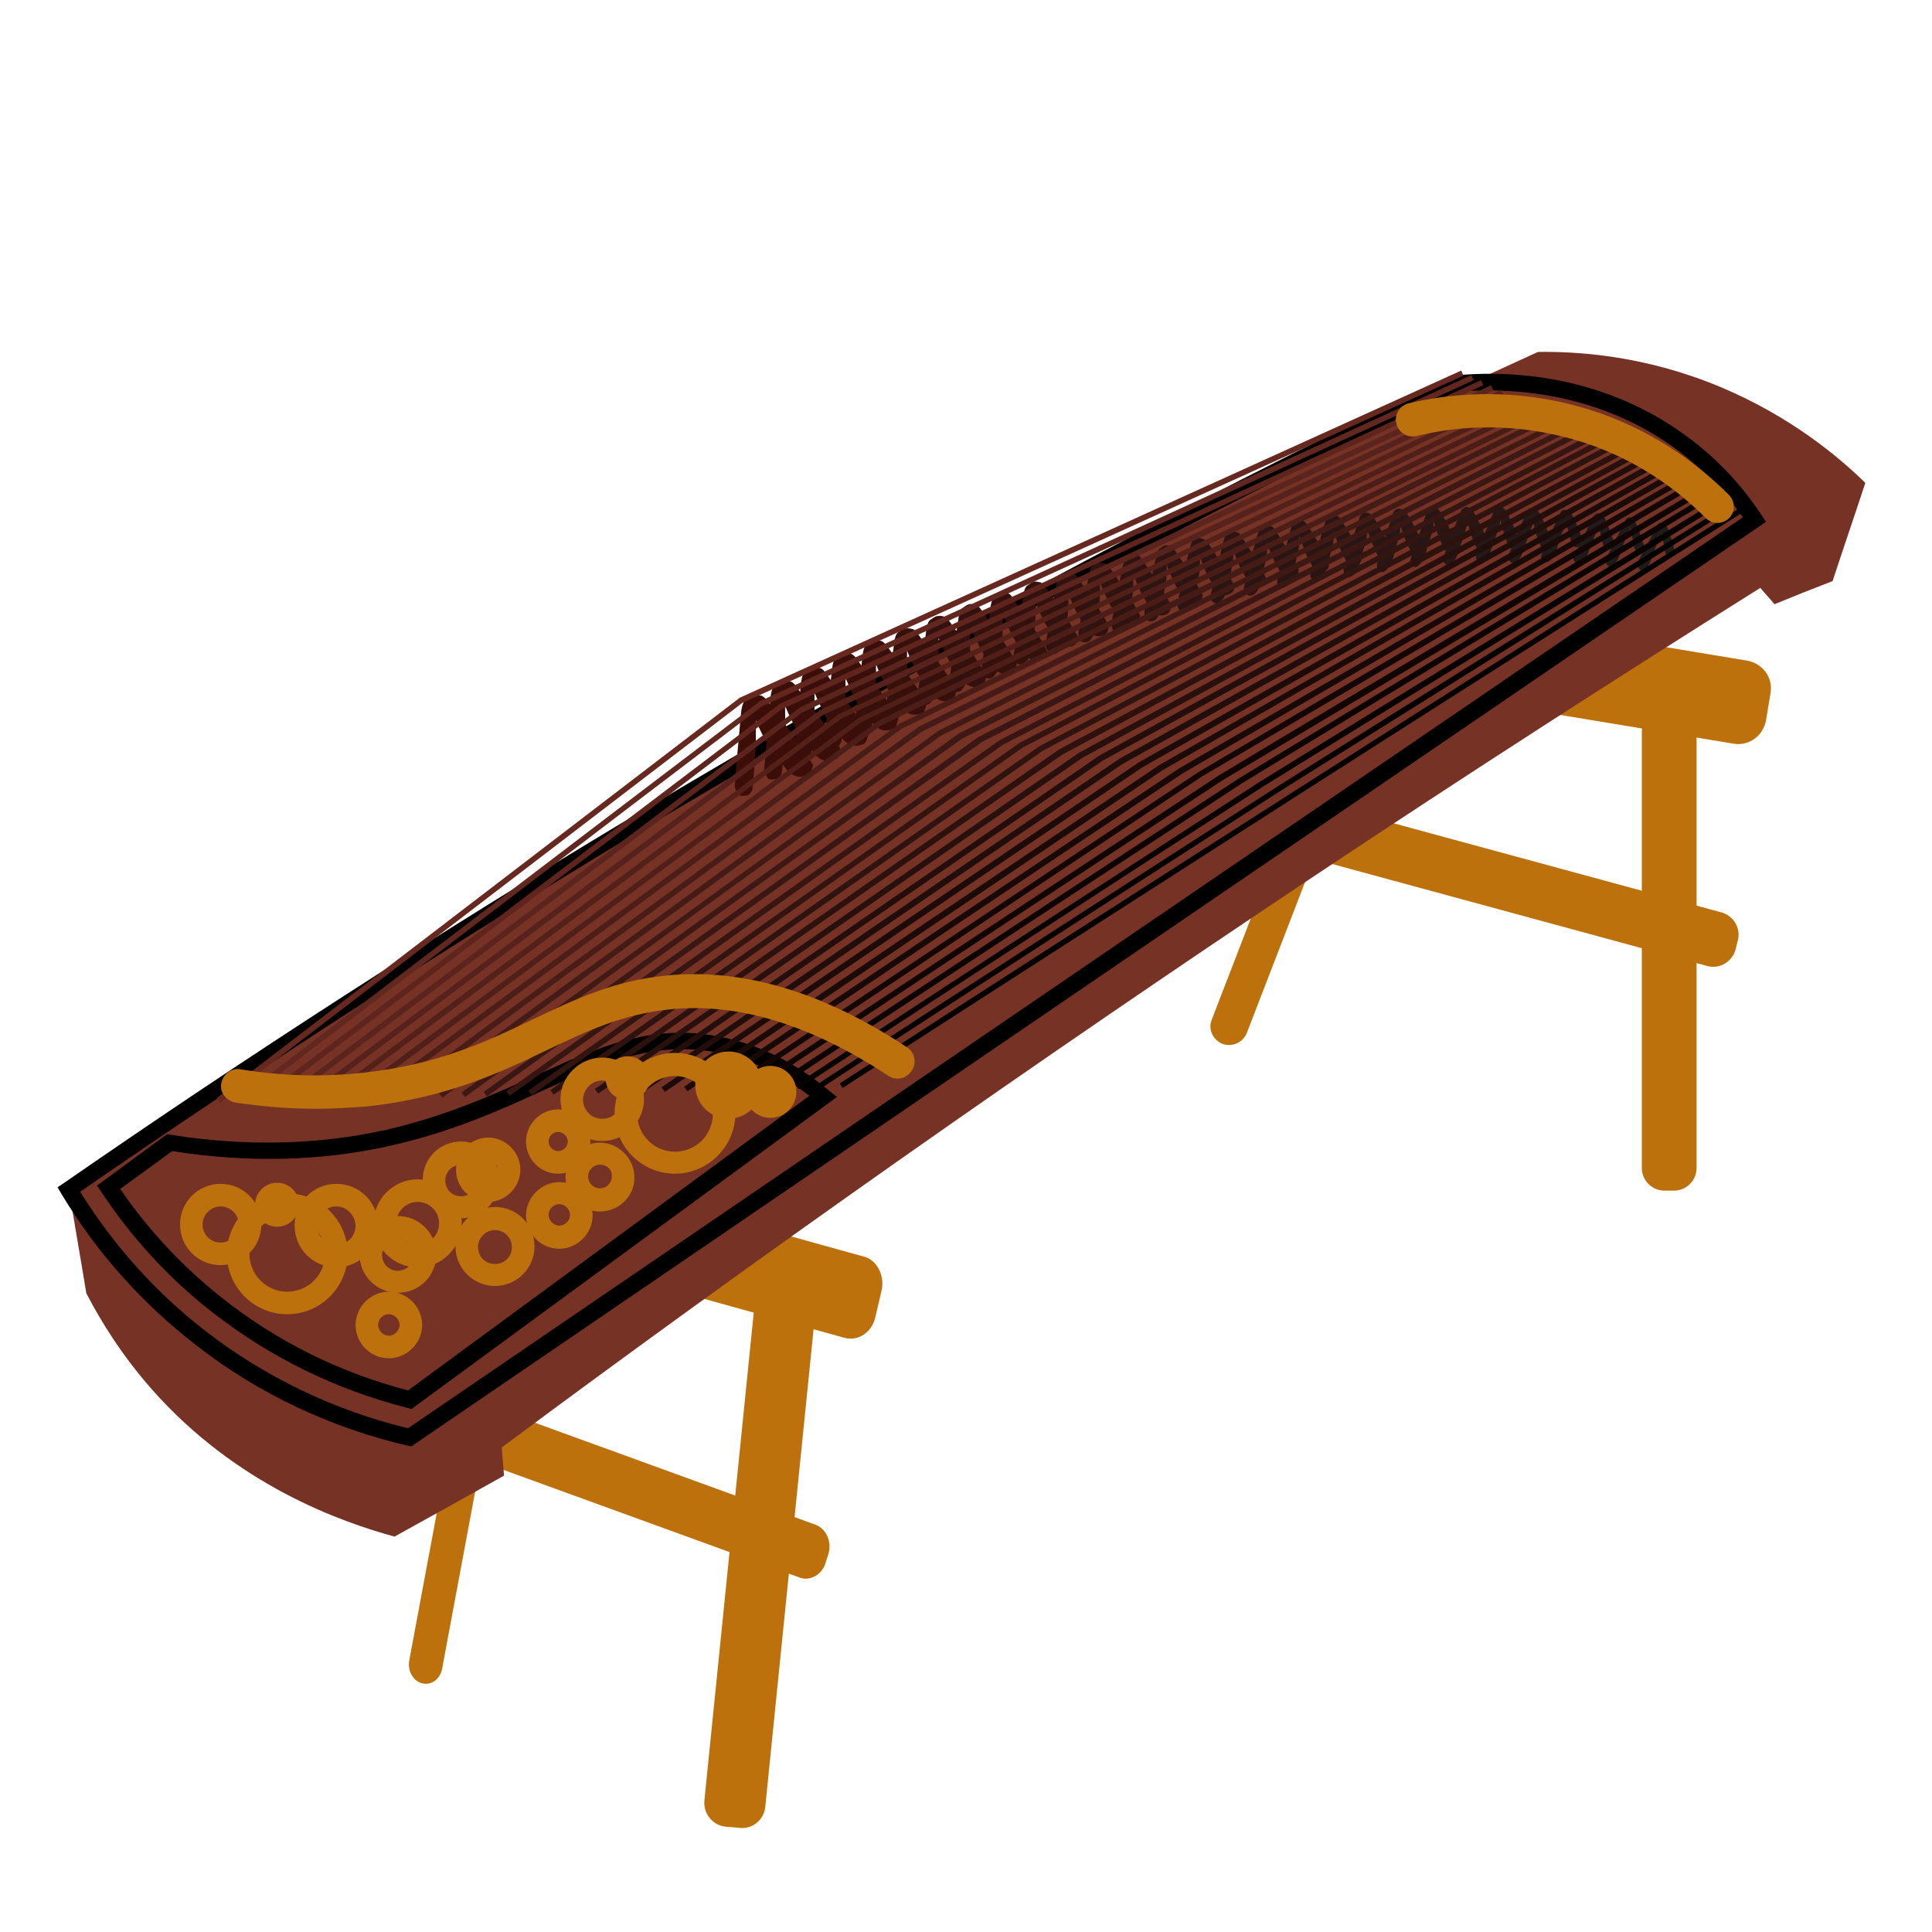 <svg t="1679074262356" class="icon" viewBox="0 0 1059 1024" version="1.1" xmlns="http://www.w3.org/2000/svg" p-id="20405" width="48" height="48"><path d="M917.578 635.127h-5.259c-6.806 0-12.375-5.569-12.375-12.375v-238.83c0-6.806 5.569-12.375 12.375-12.375h5.259c6.806 0 12.375 5.569 12.375 12.375v238.83c0 6.806-5.569 12.375-12.375 12.375zM670.086 554.692c-5.259-2.166-8.044-8.044-5.878-13.303l87.55-226.765c2.166-5.259 8.044-8.044 13.303-5.878 5.259 2.166 8.044 8.044 5.878 13.303l-87.55 226.765c-2.166 5.259-8.044 7.734-13.303 5.878z" fill="#BC710D" p-id="20406"></path><path d="M707.828 334.115l2.475-14.85c1.547-8.353 9.281-14.231 17.943-12.684l229.549 38.052c8.353 1.547 14.231 9.281 12.684 17.943l-2.475 14.85c-1.547 8.353-9.281 14.231-17.943 12.684l-229.549-38.052c-8.353-1.547-14.231-9.59-12.684-17.943zM697.001 434.04l1.237-4.95c1.856-6.806 8.972-10.828 15.468-8.972L943.565 482.61c6.806 1.856 10.828 8.972 8.972 15.468l-1.237 4.95c-1.856 6.806-8.972 10.828-15.468 8.972l-229.859-62.492c-6.806-1.856-10.828-8.662-8.972-15.468zM405.269 984.401l-7.425-0.619c-7.115-0.619-12.375-7.115-11.756-14.231l27.224-269.148c0.619-7.115 7.115-12.375 14.231-11.756l7.425 0.619c7.115 0.619 12.375 7.115 11.756 14.231l-27.224 269.148c-0.619 7.425-7.115 12.684-14.231 11.756zM231.405 905.204c-4.95-1.237-8.044-6.806-7.115-12.375l43.93-235.427c0.928-5.569 5.878-8.972 10.828-7.425 4.95 1.237 8.044 6.806 7.115 12.375l-43.93 235.427c-1.237 5.259-5.878 8.662-10.828 7.425z" fill="#BC710D" p-id="20407"></path><path d="M256.155 642.552l3.403-14.54c1.856-8.353 9.281-13.303 16.706-11.447l197.375 54.758c7.115 1.856 11.447 10.518 9.59 18.562l-3.403 14.54c-1.856 8.353-9.281 13.303-16.706 11.447l-197.375-54.758c-7.115-1.856-11.447-10.209-9.59-18.562zM233.262 759.492l1.547-4.95c1.856-6.497 8.353-10.209 13.921-8.353l198.303 72.082c5.878 2.166 8.972 9.281 7.115 15.778l-1.547 4.95c-1.856 6.497-8.353 10.209-13.921 8.353l-198.303-72.082c-5.878-2.166-8.972-9.281-7.115-15.778z" fill="#BC710D" p-id="20408"></path><path d="M37.743 634.509c3.094 18.871 6.497 38.052 9.59 56.923 8.353 16.087 19.799 34.34 35.886 52.592 46.405 52.592 103.637 72.701 133.027 80.744 20.109-11.137 40.218-22.274 60.017-33.411-0.309-5.259-0.928-10.209-1.237-15.468 141.071-104.875 290.494-210.059 447.961-314.934 81.363-54.139 162.108-106.112 241.924-156.23 2.475 3.094 5.259 5.878 7.734 8.972 10.518-4.331 21.346-8.662 31.865-12.684 5.878-17.943 12.065-35.886 17.943-53.83-14.85-14.54-41.146-36.505-79.507-52.592-41.455-17.324-78.269-19.49-99.925-19.181-155.302 70.535-322.359 155.92-495.913 259.248-111.062 66.514-214.081 133.337-309.366 199.85z" fill="#763225" p-id="20409"></path><path d="M225.527 775.27l-1.856-0.309c-41.764-9.59-81.982-28.462-115.703-54.758-29.699-22.893-54.758-50.736-74.248-83.219l-2.166-3.712 3.712-2.475c100.544-69.607 205.109-137.049 309.984-199.85 145.402-87.241 296.682-168.604 449.508-242.233l0.619-0.309h0.928c26.605-2.784 78.579-2.166 125.912 31.555 17.015 12.065 31.555 26.915 43.311 44.858l2.475 3.712-742.477 506.741z m-181.598-139.524c18.562 29.699 41.764 55.686 69.607 77.032 32.174 24.749 70.226 43.002 110.134 52.592L955.321 266.054c-10.828-15.159-23.821-28.152-38.361-38.671-44.549-31.555-93.428-32.483-119.106-30.008-152.517 73.32-303.178 154.683-448.271 241.305-103.328 62.182-206.347 128.387-305.653 197.066z" p-id="20410"></path><path d="M225.527 754.852l-2.166-0.619c-39.908-10.209-76.104-28.152-107.969-53.211-23.202-18.253-43.311-40.218-59.708-64.967l-2.475-3.712 38.361-28.152 1.856 0.309c40.836 6.497 80.435 5.569 117.25-2.475 32.793-7.425 59.089-19.181 82.291-29.699 34.649-15.778 64.348-29.39 102.709-21.346 20.727 4.331 40.218 13.921 58.47 29.08l4.64 3.712L225.527 754.852z m-159.633-120.653c15.468 22.584 34.03 42.383 55.376 59.398 30.318 24.131 64.657 41.146 102.4 51.045l219.959-161.489c-15.468-12.065-32.174-19.799-49.498-23.512-34.958-7.115-62.492 5.259-96.831 20.727-23.512 10.828-50.427 22.893-84.147 30.318-37.433 8.353-77.341 9.281-118.796 2.784l-28.462 20.727z" p-id="20411"></path><path d="M402.794 412.694c0.928-13.303 2.166-25.368 3.403-39.289 0-0.619 0.619-6.187 2.475-7.115 1.237-0.619 3.094-2.475 4.64-2.784 1.547-0.309 2.784 0 4.022 0.309s3.094 2.475 3.403 2.784c8.662 12.375 17.943 22.584 25.059 35.577-1.547 2.475-0.309 4.64-3.712 5.569-4.331 1.237-8.044 0.619-12.065-4.95 0-0.309-5.878-6.806-7.734-9.59-1.856-2.784-6.187-11.447-8.044-15.778 0 6.187 0.309 12.375-0.309 18.871-0.619 6.497-0.619 12.375-1.547 19.181 0 0.309-1.856 3.403-3.712 3.094-0.309 0-3.094 0.619-4.022-0.619-0.619-1.547-2.166-3.094-1.856-5.259z" fill="#3D0D08" p-id="20412"></path><path d="M418.881 404.031c1.237-12.993 2.166-25.059 3.403-38.671 0-0.619 0.619-6.187 2.475-7.115 1.237-0.619 3.094-2.475 4.64-2.475 1.547-0.309 2.784 0 4.022 0.309s2.784 2.166 3.094 2.784c8.353 11.756 17.634 21.965 24.44 34.649-1.547 2.475-0.309 4.331-3.712 5.569-4.022 1.237-8.044 0.619-11.756-4.64-0.309-0.309-5.569-6.806-7.425-9.59-1.856-2.784-6.187-11.447-7.734-15.468 0 5.878 0.309 12.065-0.309 18.253-0.619 6.187-0.619 12.375-1.547 18.871 0 0.309-1.856 3.403-3.712 3.094-0.309 0-3.094 0.619-4.022-0.619-0.619-1.547-2.166-2.784-1.856-4.95z" fill="#3C0E09" p-id="20413"></path><path d="M435.277 395.369c1.237-12.684 2.475-24.44 3.712-37.743 0-0.619 0.619-5.878 2.166-6.806 1.237-0.619 3.094-2.475 4.331-2.475 1.547-0.309 2.784 0 4.022 0.309s2.784 2.166 3.094 2.784c8.044 11.447 17.015 21.656 23.512 33.721-1.547 2.475-0.309 4.331-3.712 5.569-4.022 1.237-7.734 0.619-11.447-4.331-0.309-0.309-5.259-6.497-7.115-9.281-1.856-2.784-5.878-11.137-7.425-15.159 0 5.878 0.309 11.447-0.309 17.324-0.619 6.187-0.928 12.065-1.547 18.562 0 0.619-1.856 3.403-3.712 3.403-0.309 0-3.094 0.619-4.022-0.619-0.619-1.547-1.856-3.094-1.547-5.259z" fill="#3B0E09" p-id="20414"></path><path d="M451.983 387.016c1.237-12.375 2.475-24.131 4.022-37.124 0-0.619 0.619-5.878 2.166-6.806 1.237-0.619 2.784-2.166 4.331-2.475 1.547-0.309 2.784 0 4.022 0.309s2.784 2.166 3.094 2.784c7.734 11.137 16.396 21.037 22.893 33.102-1.547 2.475-0.309 4.331-3.712 5.569-4.022 1.237-7.425 0.619-11.137-4.331-0.309-0.309-5.259-6.497-7.115-9.281-1.856-2.784-5.569-10.828-7.115-14.85 0 5.569 0.309 11.137-0.309 16.706-0.619 5.878-0.928 12.065-1.856 18.253-0.309 0.619-1.856 4.022-3.712 3.712-0.309 0-3.094 0.619-4.022-0.928-0.619-1.237-1.856-2.784-1.547-4.64z" fill="#3A0F0A" p-id="20415"></path><path d="M468.689 378.663c1.237-12.065 2.784-23.512 4.022-36.196 0-0.619 0.619-5.569 2.166-6.497 0.928-0.619 2.784-2.166 4.022-2.475 1.547-0.309 2.784 0 4.022 0.309s2.784 2.166 3.094 2.475c7.425 10.828 16.087 20.727 21.965 32.174-1.237 2.475-0.309 4.331-3.403 5.259-3.712 1.237-7.425 0.619-10.828-4.022-0.309-0.309-4.95-6.187-6.806-8.972-1.856-2.784-5.569-10.518-6.806-14.54 0 5.259 0.309 10.518-0.309 16.087-0.619 5.878-0.928 11.756-1.856 17.943-0.309 0.928-2.166 4.022-4.022 4.022-0.309 0-3.094 0.619-4.022-0.928-0.309-0.928-1.547-2.475-1.237-4.64z" fill="#390F0B" p-id="20416"></path><path d="M485.704 370.929c1.237-11.756 2.784-22.893 4.331-35.268 0-0.619 0.619-5.569 2.166-6.497 0.928-0.619 2.784-2.166 4.022-2.166 1.547-0.309 2.784 0 4.022 0.309s2.475 2.166 2.784 2.475c7.115 10.518 15.468 20.109 21.346 31.246-1.237 2.784-0.309 4.022-3.403 5.259-3.712 1.237-7.115 0.619-10.518-4.022-0.309-0.309-4.95-6.187-6.497-8.972-1.856-2.784-5.259-10.209-6.806-14.231 0 4.95 0.309 10.209-0.309 15.468-0.619 5.569-1.237 11.756-1.856 17.634-0.309 0.928-2.166 4.331-4.022 4.331-0.619 0.309-3.094 0.309-3.712-0.928-0.928-1.237-1.856-2.784-1.547-4.64z" fill="#37100B" p-id="20417"></path><path d="M503.028 363.195c1.547-11.447 3.094-22.584 4.64-34.649 0-0.619 0.619-5.259 2.166-6.187 0.928-0.619 2.784-2.166 4.022-2.166 1.237-0.309 2.784 0 3.712 0.309 1.237 0.309 2.475 2.166 2.784 2.475 7.115 10.209 14.85 19.799 20.418 30.318-1.237 2.784-0.309 4.022-3.403 5.259-3.403 1.237-6.806 0.619-10.209-3.712-0.309-0.619-4.64-6.187-6.187-8.662-1.547-2.784-4.95-9.9-6.497-13.921 0 4.95 0.309 9.9-0.309 14.85-0.619 5.569-1.237 11.447-2.166 17.324-0.309 1.237-2.166 4.331-4.022 4.331-0.619 0.309-3.094 0.309-3.712-0.928-0.619-1.237-1.547-2.784-1.237-4.64z" fill="#36100C" p-id="20418"></path><path d="M520.353 355.77c1.547-11.447 3.094-21.965 4.95-33.721 0-0.619 0.619-5.259 2.166-6.187 0.928-0.619 2.475-1.856 3.712-2.166 1.237-0.309 2.784 0 3.712 0.309s2.475 1.856 2.784 2.475c6.806 9.9 14.231 19.49 19.799 29.699-0.928 2.784-0.309 4.022-3.403 5.259-3.403 1.237-6.806 0.619-9.9-3.712-0.309-0.619-4.331-5.878-6.187-8.662-1.547-2.784-4.95-9.59-6.187-13.303 0 4.64 0.309 9.281-0.309 14.231-0.619 5.259-1.237 11.447-2.166 17.015-0.309 1.237-2.166 4.64-4.022 4.64-0.619 0.309-3.094 0.309-3.712-0.928-0.619-1.856-1.547-3.094-1.237-4.95z" fill="#35110D" p-id="20419"></path><path d="M537.987 348.655c1.547-11.137 3.403-21.346 4.95-33.102 0-0.619 0.619-4.95 2.166-5.878 0.928-0.619 2.475-1.856 3.712-2.166 1.237-0.309 2.784 0.309 3.712 0.309s2.475 1.856 2.475 2.475c6.497 9.59 13.921 18.871 18.871 28.771-0.928 2.784-0.309 4.022-3.094 4.95-3.403 1.237-6.497 0.619-9.281-3.403-0.309-0.619-4.331-5.878-5.878-8.353-1.547-2.784-4.64-9.59-5.878-12.993 0 4.331 0 8.972-0.309 13.303-0.619 5.259-1.547 11.137-2.166 16.706-0.619 1.547-2.166 4.331-4.022 4.95-0.619 0.309-3.094 0.309-3.712-0.928-1.237-1.547-1.856-2.784-1.547-4.64z" fill="#34110D" p-id="20420"></path><path d="M555.621 341.54c1.547-10.828 3.403-21.037 5.259-32.174 0-0.619 0.619-4.95 2.166-5.878 0.928-0.619 2.475-1.856 3.403-2.166 1.237-0.309 2.784 0.309 3.712 0.309 0.928 0.309 2.166 1.856 2.475 2.166 6.187 9.281 13.303 18.562 18.253 27.843-0.928 2.784-0.309 4.022-3.094 4.95-3.094 1.237-6.187 0.619-8.972-3.403-0.309-0.619-4.022-5.569-5.569-8.353-1.547-2.475-4.64-9.281-5.569-12.684 0 4.331 0 8.353-0.309 12.684-0.619 5.259-1.547 11.137-2.475 16.396-0.619 1.547-2.166 4.64-4.331 5.259-0.928 0.309-3.094 0.309-3.712-0.928-0.928-0.619-1.547-2.166-1.237-4.022z" fill="#33120E" p-id="20421"></path><path d="M573.254 335.043c1.547-10.518 3.712-20.418 5.569-31.246 0.309-0.619 0.619-4.64 2.166-5.569 0.928-0.619 2.475-1.856 3.403-1.856 1.237-0.309 2.784 0.309 3.712 0.309s2.166 1.856 2.475 2.166c5.878 8.662 12.684 17.943 17.324 26.915-0.928 2.784-0.309 3.712-3.094 4.95-3.094 1.237-5.878 0.619-8.662-3.094-0.309-0.619-4.022-5.569-5.259-8.044-1.547-2.475-4.331-8.972-5.259-12.375 0 4.022 0 8.044-0.309 12.065-0.619 4.95-1.547 10.828-2.475 16.087-0.619 1.856-2.166 4.64-4.331 5.569-0.928 0.309-3.094 0.309-3.712-0.928-1.237-1.856-1.856-3.094-1.547-4.95z" fill="#32120F" p-id="20422"></path><path d="M591.198 328.856c1.856-10.209 3.712-19.799 5.569-30.627 0.309-0.619 0.619-4.64 1.856-5.259 0.928-0.619 2.166-1.856 3.403-1.856 1.237-0.309 2.475 0.309 3.712 0.309 0.928 0.309 2.166 1.856 2.475 2.166 5.878 8.353 12.375 17.634 16.706 26.296-0.619 2.784-0.309 3.712-3.094 4.95-2.784 1.237-5.878 0.619-8.353-3.094-0.309-0.928-3.712-5.569-5.259-8.044-1.237-2.475-4.022-8.662-5.259-12.065 0 3.712 0 7.425-0.309 11.447-0.619 4.95-1.856 10.828-2.475 15.778-0.619 1.856-2.166 4.95-4.331 5.569-0.928 0.309-3.094 0.309-3.712-0.928-0.619-1.547-1.237-2.784-0.928-4.64z" fill="#31130F" p-id="20423"></path><path d="M609.45 322.978c1.856-9.9 3.712-19.49 5.878-29.699 0.309-0.619 0.928-4.331 1.856-5.259 0.928-0.619 2.166-1.547 3.094-1.856 1.237-0.309 2.475 0.309 3.403 0.619s2.166 1.856 2.166 2.166c5.569 8.044 11.756 17.015 16.087 25.368-0.619 2.784-0.309 3.712-2.784 4.95-2.784 1.237-5.569 0.619-8.044-2.784-0.309-0.928-3.712-5.259-4.95-7.734s-4.022-8.353-4.95-11.756c0 3.403 0 7.115-0.309 10.828-0.619 4.64-1.856 10.518-2.784 15.468-0.619 2.166-2.166 5.259-4.331 5.878-0.928 0.309-3.094 0.309-3.712-1.237-0.619-1.856-1.237-3.094-0.619-4.95z" fill="#301310" p-id="20424"></path><path d="M627.393 317.409c1.856-9.59 4.022-18.871 6.187-29.08 0.309-0.619 0.928-4.331 1.856-4.95 0.928-0.619 2.166-1.547 3.094-1.856 1.237-0.309 2.475 0.309 3.403 0.619 0.928 0.309 1.856 1.547 2.166 2.166 5.259 7.734 11.137 16.706 15.159 24.44-0.619 3.094-0.309 3.712-2.784 4.64-2.784 1.237-5.259 0.619-7.734-2.784-0.619-0.928-3.403-5.259-4.64-7.734s-3.712-8.044-4.64-11.447c0 3.403 0 6.806-0.309 10.209-0.928 4.64-2.166 10.518-2.784 15.159-0.619 2.166-2.166 5.259-4.331 6.187-1.237 0.309-3.094 0.309-3.712-1.237s-1.237-2.475-0.928-4.331z" fill="#2F1411" p-id="20425"></path><path d="M645.646 312.15c1.856-9.281 4.022-18.562 6.187-28.152 0.309-0.619 0.928-4.022 1.856-4.95 0.619-0.619 2.166-1.547 2.784-1.547 1.237-0.309 2.475 0.309 3.403 0.619 0.928 0.309 1.856 1.547 2.166 1.856 4.95 7.425 10.828 16.087 14.54 23.512-0.309 3.094-0.309 3.403-2.784 4.64-2.475 1.237-5.259 0.619-7.425-2.475-0.619-0.928-3.094-5.259-4.331-7.425-1.237-2.475-3.403-7.734-4.331-11.137 0 3.094 0 6.187-0.309 9.59-0.928 4.331-2.166 10.518-2.784 14.85-0.928 2.475-2.166 5.569-4.64 6.497-1.237 0.619-3.094 0-3.712-1.237-0.619-1.547-1.237-2.784-0.619-4.64z" fill="#2D1412" p-id="20426"></path><path d="M663.898 307.509c2.166-9.281 4.331-17.943 6.497-27.534 0.309-0.619 0.928-4.022 1.856-4.64 0.619-0.619 2.166-1.547 2.784-1.547 1.237-0.309 2.475 0.309 3.403 0.619 0.928 0.309 1.856 1.547 1.856 1.856 4.64 7.115 10.209 15.778 13.612 22.893-0.309 3.094-0.309 3.403-2.475 4.64-2.475 1.237-4.95 0.619-7.115-2.475-0.619-0.928-3.094-4.95-4.331-7.425-1.237-2.475-3.403-7.734-4.022-10.828 0 2.784 0 5.878-0.309 8.662-0.928 4.331-2.166 10.209-3.094 14.54-0.928 2.475-2.166 5.569-4.64 6.806-1.237 0.619-2.784 0-3.712-1.237-0.619-1.237-0.928-2.475-0.309-4.331z" fill="#2C1412" p-id="20427"></path><path d="M682.151 303.178c2.166-8.972 4.331-17.324 6.806-26.605 0.309-0.619 0.928-3.712 1.856-4.64 0.619-0.619 1.856-1.237 2.784-1.547 1.237-0.309 2.475 0.309 3.403 0.619s1.547 1.547 1.856 1.856c4.331 6.806 9.59 15.159 12.993 21.965-0.309 3.094-0.309 3.403-2.475 4.64-2.475 1.237-4.64 0.619-6.806-2.166-0.619-0.928-2.784-4.95-4.022-7.115-1.237-2.475-3.094-7.425-4.022-10.209 0 2.475 0 5.259-0.309 8.044-0.928 4.022-2.475 10.209-3.094 13.921-0.928 2.784-2.166 5.878-4.64 6.806-1.237 0.619-2.784 0-3.712-1.237-0.928-1.547-1.237-2.475-0.619-4.331z" fill="#2B1513" p-id="20428"></path><path d="M700.404 299.156c2.166-8.662 4.64-17.015 6.806-25.677 0.309-0.619 0.928-3.712 1.856-4.331 0.619-0.619 1.856-1.237 2.475-1.547 1.237-0.309 2.475 0.309 3.094 0.619 0.928 0.309 1.547 1.547 1.856 1.856 4.331 6.497 9.281 14.85 12.065 21.037-0.309 3.094-0.309 3.403-2.475 4.331-2.166 1.237-4.64 0.619-6.497-2.166-0.619-1.237-2.784-4.64-3.712-7.115s-2.784-7.115-3.712-9.9c0 2.475 0 4.95-0.309 7.425-0.928 4.022-2.475 9.9-3.094 13.612-0.928 2.784-2.166 6.187-4.64 7.115-1.237 0.619-2.784 0-3.712-1.237-0.309-0.928-0.619-2.166 0-4.022z" fill="#2A1514" p-id="20429"></path><path d="M718.656 295.753c2.166-8.353 4.64-16.396 7.115-25.059 0.309-0.619 0.928-3.403 1.856-4.331 0.619-0.619 1.856-1.237 2.475-1.547 1.237-0.309 2.475 0.309 3.094 0.619 0.928 0.309 1.547 1.547 1.856 1.856 4.022 6.187 8.662 14.231 11.447 20.109 0 3.094-0.619 3.094-2.475 4.331-2.166 1.237-4.331 0.619-6.187-1.856-0.619-1.237-2.475-4.64-3.403-6.806-0.928-2.166-2.784-6.806-3.403-9.59 0 2.166 0 4.64-0.309 6.806-0.928 3.712-2.475 9.9-3.403 13.303-0.928 3.094-2.166 6.187-4.64 7.425-1.547 0.619-2.784 0-3.712-1.237s-0.928-2.475-0.309-4.022z" fill="#291614" p-id="20430"></path><path d="M736.909 292.969c2.166-8.044 4.95-15.778 7.425-24.131 0.309-0.619 0.928-3.403 1.547-4.022 0.619-0.619 1.856-1.237 2.166-1.237 1.237-0.309 2.475 0.309 3.094 0.619 0.619 0.309 1.547 1.547 1.547 1.547 3.712 5.569 8.044 13.921 10.518 19.49 0 3.094-0.619 3.094-2.166 4.331-1.856 1.237-4.022 0.619-5.569-1.856-0.619-1.237-2.166-4.64-3.094-6.806-0.928-2.166-2.475-6.497-3.094-9.281 0 1.856 0 4.022-0.309 6.187-0.928 3.712-2.784 9.59-3.403 12.993-0.928 3.094-2.475 6.497-4.95 7.734-1.547 0.619-2.784 0-3.712-1.237-0.619-1.856-0.619-2.784 0-4.331z" fill="#281615" p-id="20431"></path><path d="M755.161 290.185c2.475-7.734 4.95-15.468 7.425-23.512 0.309-0.619 0.928-3.094 1.547-4.022 0.619-0.619 1.547-1.237 2.166-1.237 1.237-0.309 2.475 0.309 3.094 0.619 0.619 0.309 1.237 1.237 1.547 1.547 3.403 5.259 7.425 13.612 9.9 18.562 0 3.094-0.619 3.094-2.166 4.331-1.856 1.237-4.022 0.619-5.259-1.547-0.619-1.237-2.166-4.331-3.094-6.497-0.928-2.166-2.166-6.187-2.784-8.972 0 1.856 0 3.712-0.309 5.569-0.928 3.712-2.784 9.59-3.403 12.684-1.237 3.094-2.475 6.497-4.95 8.044-1.547 0.928-2.784 0-3.712-1.237-0.619-1.547-0.619-2.784 0-4.331z" fill="#271716" p-id="20432"></path><path d="M773.414 288.329c2.475-7.425 5.259-14.85 7.734-22.584 0.309-0.619 0.928-3.094 1.547-3.712 0.619-0.619 1.547-0.928 2.166-1.237 1.237-0.309 2.475 0.309 3.094 0.619 0.619 0.309 1.237 1.237 1.547 1.547 3.094 4.95 7.115 12.993 8.972 17.634 0 3.403-0.619 3.094-2.166 4.022-1.856 1.237-3.712 0.619-4.95-1.547-0.619-1.237-1.856-4.331-2.784-6.497-0.928-2.166-2.166-6.187-2.784-8.662 0 1.547 0 3.094-0.309 4.64-0.928 3.403-3.094 9.281-3.712 12.375-1.237 3.403-2.475 6.806-4.95 8.044-1.547 0.928-2.784 0-3.712-1.547-0.309-0.619-0.309-1.547 0.309-3.094z" fill="#261716" p-id="20433"></path><path d="M791.666 286.782c2.475-7.115 5.259-14.231 8.044-21.656 0.309-0.619 0.928-2.784 1.547-3.403 0.619-0.619 1.547-0.928 1.856-1.237 1.237-0.309 2.166 0.309 3.094 0.619 0.619 0.309 1.237 1.237 1.237 1.547 2.784 4.64 6.497 12.684 8.353 16.706 0.309 3.403-0.619 2.784-2.166 4.022-1.547 1.237-3.403 0.619-4.64-1.237-0.619-1.547-1.856-4.022-2.475-6.187-0.619-2.166-1.856-5.878-2.475-8.353 0 1.237 0 2.784-0.309 4.022-0.928 3.403-3.094 9.281-3.712 12.065-1.237 3.403-2.475 6.806-4.95 8.353-1.547 0.928-2.784 0-3.712-1.547-0.619-1.237-0.309-2.166 0.309-3.712z" fill="#251817" p-id="20434"></path><path d="M809.61 285.854c2.475-7.115 5.569-13.921 8.353-21.037 0.309-0.619 0.928-2.784 1.547-3.403 0.309-0.619 1.547-0.928 1.856-0.928 1.237-0.309 2.166 0.309 2.784 0.619 0.619 0.309 1.237 1.237 1.237 1.547 2.784 4.331 5.878 12.065 7.425 15.778 0.309 3.403-0.619 2.784-1.856 4.022-1.547 1.237-3.403 0.619-4.331-1.237-0.619-1.547-1.547-4.022-2.166-6.187-0.619-2.166-1.856-5.569-2.166-8.044 0 0.928 0 2.166-0.309 3.403-0.928 3.094-3.094 8.972-4.022 11.756-1.237 3.712-2.475 7.115-4.95 8.662-1.856 0.928-2.784 0-3.712-1.547-0.619-0.928-0.309-2.166 0.309-3.403z" fill="#241818" p-id="20435"></path><path d="M827.553 285.235c2.475-6.806 5.569-13.303 8.353-20.109 0.309-0.619 0.928-2.475 1.547-3.094 0.309-0.619 1.237-0.928 1.856-0.928 1.237-0.309 2.166 0.309 2.784 0.619 0.619 0.309 0.928 1.237 1.237 1.237 2.475 4.022 5.569 11.756 6.806 15.159 0.309 3.403-0.619 2.784-1.856 4.022-1.547 1.237-3.094 0.619-4.022-0.928-0.928-1.547-1.547-4.022-2.166-5.878-0.619-2.166-1.547-5.259-1.856-7.734 0 0.928 0 1.856-0.309 2.784-0.928 3.094-3.403 8.972-4.022 11.447-1.237 3.712-2.475 7.425-5.259 8.972-1.856 0.928-2.784-0.309-3.712-1.547s0-2.475 0.619-4.022z" fill="#221918" p-id="20436"></path><path d="M845.496 285.544c2.784-6.497 5.569-12.993 8.662-19.49 0.309-0.619 0.928-2.475 1.547-3.094 0.309-0.619 1.237-0.928 1.547-0.928 0.928-0.309 2.166 0.309 2.784 0.619 0.619 0.309 0.928 1.237 1.237 1.237 2.166 3.712 4.95 11.137 6.187 14.231 0.619 3.403-0.619 2.784-1.856 3.712-1.237 1.237-2.784 0.619-3.712-0.928-0.928-1.547-1.237-3.712-1.856-5.878-0.619-2.166-1.237-4.95-1.547-7.425 0 0.619 0 1.547-0.309 2.166-1.237 2.784-3.403 8.662-4.022 11.137-1.237 4.022-2.475 7.425-5.259 9.281-1.856 1.237-2.784-0.309-3.712-1.547-0.928-0.619-0.309-1.856 0.309-3.094z" fill="#211919" p-id="20437"></path><path d="M863.439 286.163c2.784-6.187 5.878-12.375 8.972-18.562 0.309-0.619 0.928-2.166 1.547-2.784 0.309-0.619 1.237-0.619 1.547-0.928 0.928-0.309 2.166 0.619 2.784 0.619 0.619 0.309 0.928 0.928 0.928 1.237 1.856 3.403 4.331 10.828 5.259 13.303 0.619 3.403-0.619 2.475-1.856 3.712-1.237 1.237-2.784 0.619-3.403-0.619-0.928-1.547-0.928-3.712-1.547-5.569-0.619-1.856-1.237-4.64-1.237-6.806 0 0.309 0 0.928-0.309 1.547-1.237 2.784-3.403 8.662-4.331 10.828-1.547 4.022-2.475 7.734-5.259 9.281-1.856 1.237-2.784-0.309-3.712-1.547-0.619-1.237-0.309-2.475 0.619-3.712z" fill="#201A1A" p-id="20438"></path><path d="M881.073 287.401c2.784-5.878 5.878-11.756 8.972-17.634 0.309-0.619 0.928-2.166 1.237-2.784 0.309-0.619 1.237-0.619 1.237-0.928 0.928-0.309 2.166 0.619 2.784 0.928 0.619 0.309 0.928 0.928 0.928 1.237 1.547 3.094 4.022 10.209 4.64 12.375 0.619 3.403-0.619 2.475-1.547 3.712-0.928 1.237-2.475 0.619-3.094-0.619-0.928-1.547-0.928-3.403-1.237-5.569-0.619-1.856-0.928-4.331-1.237-6.497 0 0.309 0 0.619-0.309 0.928-1.237 2.475-3.712 8.353-4.331 10.518-1.547 4.331-2.475 7.734-5.259 9.59-1.856 1.237-2.784-0.309-3.712-1.547s0-2.475 0.928-3.712z" fill="#1F1A1A" p-id="20439"></path><path d="M897.779 292.969c-0.619-1.237 0-2.475 0.619-3.712 2.784-5.569 6.187-11.447 9.281-17.015l1.237-2.475c0.309-0.619 0.928-0.619 1.237-0.619 0.928-0.309 2.166 0.619 2.784 0.928 0.619 0.309 0.619 0.928 0.928 1.237 1.237 2.784 3.403 9.9 3.712 11.756 0.619 3.403-0.619 2.475-1.547 3.712s-2.166 0.619-2.784-0.309c-0.928-1.856-0.619-3.403-1.237-5.259-0.309-1.856-0.619-4.331-0.928-6.187h-0.309c-1.237 2.475-3.712 8.353-4.331 10.209-1.547 4.331-2.475 8.044-5.259 9.9-1.856 0.928-2.784-0.619-3.403-2.166z" fill="#1E1B1B" p-id="20440"></path><path d="M120.653 586.866l-1.856-2.475 286.163-219.031 0.309-0.309 395.679-179.432 1.237 2.784-395.369 179.432z" fill="#66281F" p-id="20441"></path><path d="M133.027 586.557l-1.856-2.475c94.975-72.392 189.95-144.783 284.926-216.865l0.309-0.309c129.934-59.708 260.176-119.106 390.11-178.813l1.237 2.784C677.82 250.586 547.577 309.984 417.644 369.692c-94.975 72.082-189.641 144.474-284.616 216.865z" fill="#62271E" p-id="20442"></path><path d="M145.092 586.248l-1.856-2.475c94.666-71.773 189.022-143.236 283.688-215.009l0.309-0.309C555.311 309.366 683.698 250.277 811.775 190.879l1.237 2.784c-128.077 59.089-256.464 118.487-384.541 177.576-94.356 71.773-188.713 143.236-283.379 215.009z" fill="#5F251D" p-id="20443"></path><path d="M157.467 585.938l-1.856-2.475c94.047-70.845 188.094-141.999 282.451-212.844l0.309-0.309c126.221-59.089 252.752-117.868 378.973-176.648l1.237 2.784c-126.221 58.779-252.752 117.868-378.973 176.648-94.047 70.845-188.094 141.999-282.141 212.844z" fill="#5B241C" p-id="20444"></path><path d="M169.532 585.629l-1.856-2.475c93.738-70.226 187.476-140.452 281.213-210.987l0.309-0.309c124.365-58.779 249.039-117.25 373.714-175.72l1.237 2.784c-124.365 58.47-249.039 117.25-373.404 175.72-93.738 70.535-187.476 140.761-281.213 210.987z" fill="#57221B" p-id="20445"></path><path d="M181.598 585.32l-1.856-2.475c93.428-69.607 186.547-139.215 279.976-208.822 122.818-58.47 245.636-116.631 368.145-175.101l1.237 2.784c-122.818 58.161-245.327 116.631-368.145 174.792-92.5 69.607-185.929 139.215-279.357 208.822z" fill="#542119" p-id="20446"></path><path d="M193.972 585.01l-1.856-2.475c92.81-68.989 185.929-137.977 278.738-206.656 120.962-58.161 241.924-116.012 362.576-174.173l1.237 2.784c-120.962 57.851-241.615 116.012-362.576 173.863-92.5 68.679-185.31 137.668-278.12 206.656z" fill="#501F18" p-id="20447"></path><path d="M206.037 584.701l-1.856-2.475c92.5-68.37 185.001-136.43 277.501-204.8 119.106-57.851 238.211-115.393 357.008-172.935l1.237 2.784c-119.106 57.542-237.902 115.393-357.008 172.935-91.882 68.06-184.382 136.121-276.882 204.491z" fill="#4C1E17" p-id="20448"></path><path d="M218.412 584.392l-1.856-2.475c91.572-67.132 184.382-135.502 276.263-202.634C610.069 321.74 727.318 264.508 844.259 207.275l1.237 2.784c-117.25 57.233-234.19 114.465-351.439 172.007-91.263 67.132-184.382 135.193-275.645 202.325z" fill="#491D16" p-id="20449"></path><path d="M230.477 584.082l-1.856-2.475c91.572-66.823 184.073-134.265 275.026-200.778 114.775-56.923 231.096-114.465 345.871-171.079l1.237 2.784c-114.465 56.923-230.787 114.465-345.561 171.079-90.644 66.204-183.144 133.646-274.717 200.469z" fill="#451B15" p-id="20450"></path><path d="M242.543 584.082l-1.856-2.475c91.263-66.204 183.454-133.027 273.789-198.613 112.918-56.614 227.384-113.847 340.302-170.151l1.237 2.784c-113.228 56.305-227.693 113.537-340.302 170.151-89.716 64.967-181.907 131.79-273.17 198.303z" fill="#421A14" p-id="20451"></path><path d="M254.917 583.773l-1.856-2.475c90.644-65.585 182.216-131.48 272.551-196.756C637.293 327.927 749.902 271.004 860.655 215.318l1.547 2.784c-110.444 55.686-223.053 112.609-334.734 169.223-90.335 64.657-181.907 130.862-272.551 196.447z" fill="#3E1813" p-id="20452"></path><path d="M266.982 583.463l-1.856-2.475c90.025-64.657 181.598-130.243 271.314-194.591 109.515-55.995 220.268-112.609 329.474-168.295l1.547 2.784c-109.206 55.686-219.959 112.3-329.165 168.295-89.716 64.039-180.979 129.315-271.314 194.282z" fill="#3A1712" p-id="20453"></path><path d="M279.357 583.154l-1.856-2.475c89.407-64.039 180.36-128.696 270.385-192.425 107.35-55.686 216.247-111.681 323.906-167.367l1.547 2.784c-107.659 55.376-216.556 111.681-323.596 167.057-90.025 63.729-180.979 128.387-270.385 192.425z" fill="#371511" p-id="20454"></path><path d="M291.422 582.845l-1.856-2.475c89.407-63.42 180.051-127.459 269.148-190.569 106.112-55.686 213.153-111.372 318.337-166.439l1.547 2.784c-105.184 54.758-212.225 110.753-318.028 166.129-89.407 63.111-179.741 127.149-269.148 190.569z" fill="#33140F" p-id="20455"></path><path d="M303.488 582.535l-1.856-2.475c88.788-62.492 178.813-125.912 267.911-188.404 103.637-55.067 208.822-110.444 312.769-165.511l1.547 2.784c-103.947 54.758-209.131 110.444-312.459 165.201-89.097 62.492-179.123 125.912-267.911 188.404z" fill="#2F130E" p-id="20456"></path><path d="M315.862 582.226l-1.856-2.475c88.479-62.182 178.195-124.984 266.673-186.547 101.472-54.448 204.8-109.825 307.2-164.273l1.547 2.784c-102.4 54.758-205.728 109.825-306.891 164.273-88.479 61.254-178.195 124.056-266.673 186.238z" fill="#2C110D" p-id="20457"></path><path d="M327.927 581.917l-1.856-2.475c88.169-61.254 177.266-123.437 265.436-184.382 99.925-54.448 201.397-109.206 301.631-163.345l1.547 2.784c-99.925 54.139-201.397 108.897-301.322 163.345-88.169 60.636-177.266 122.818-265.436 184.073z" fill="#28100C" p-id="20458"></path><path d="M340.302 581.607l-1.856-2.475c87.55-60.636 176.648-122.199 264.198-182.526 98.069-54.139 197.685-108.587 296.063-162.417l1.547 2.784c-98.069 53.83-197.685 108.278-295.753 162.417-87.86 60.326-176.648 121.581-264.198 182.216z" fill="#240E0B" p-id="20459"></path><path d="M352.367 581.298l-1.856-2.475c86.932-60.017 175.41-120.653 262.961-180.36 96.213-53.83 193.972-107.969 290.494-161.489l1.547 2.784c-96.522 53.52-193.972 107.659-290.185 161.489-87.55 59.708-176.029 120.343-262.961 180.051z" fill="#210D0A" p-id="20460"></path><path d="M364.433 580.989l-1.856-2.475c86.622-59.398 174.792-119.415 261.723-178.195 94.356-53.52 190.26-107.35 284.926-160.561l1.547 2.784c-94.666 53.211-190.26 107.04-284.616 160.561-86.932 58.779-175.101 118.796-261.723 177.885z" fill="#1D0B09" p-id="20461"></path><path d="M376.807 580.679l-1.856-2.475c86.313-58.779 174.173-118.178 260.486-176.338 92.5-52.902 186.238-106.731 279.357-159.633l1.547 2.784c-92.81 52.902-186.857 106.422-279.048 159.633-86.313 58.161-174.173 117.559-260.486 176.029z" fill="#1A0A08" p-id="20462"></path><path d="M388.873 580.37l-1.856-2.475c86.004-58.161 173.245-116.631 259.248-174.173 90.953-52.902 182.835-106.112 273.789-158.705l1.547 2.784c-90.644 52.283-182.835 105.803-273.479 158.705-86.004 57.233-173.245 116.012-259.248 173.863z" fill="#160907" p-id="20463"></path><path d="M400.938 580.37l-1.856-2.475c85.694-57.233 172.317-115.393 258.011-172.317 88.788-52.592 179.123-105.494 268.22-157.776l1.547 2.784c-89.097 52.283-179.123 105.184-267.911 157.467-85.385 56.923-172.317 114.775-258.011 172.317z" fill="#120706" p-id="20464"></path><path d="M413.312 580.06l-1.856-2.475c85.076-56.614 171.389-113.847 256.773-170.151 86.932-52.283 175.41-104.875 262.651-156.539l1.547 2.784c-87.241 51.973-175.41 104.566-262.342 156.539-85.385 55.995-171.698 113.228-256.773 169.842z" fill="#0F0604" p-id="20465"></path><path d="M425.378 579.751l-1.856-2.475c84.766-55.995 170.77-112.609 255.845-168.295 85.385-51.973 171.698-104.256 257.083-155.611l1.547 2.784c-85.385 51.355-171.698 103.637-257.083 155.611-84.766 55.376-170.77 111.99-255.536 167.985z" fill="#0B0403" p-id="20466"></path><path d="M437.752 579.442l-1.547-2.475c84.147-55.376 169.842-111.062 254.608-166.129 83.529-51.664 167.985-103.637 251.514-154.683l1.547 2.784c-83.219 51.045-167.985 103.019-251.514 154.683-85.076 54.758-170.46 110.444-254.608 165.82z" fill="#070302" p-id="20467"></path><path d="M449.818 579.132l-1.547-2.475c83.838-54.758 169.223-109.825 253.37-163.964 81.363-51.355 164.273-103.019 245.946-153.755l1.547 2.475c-81.673 50.736-164.273 102.709-245.946 153.755-84.147 54.139-169.532 109.206-253.37 163.964z" fill="#040101" p-id="20468"></path><path d="M461.883 578.823l-1.547-2.475c83.529-54.139 168.295-108.587 252.133-162.108 79.816-51.045 160.561-102.4 240.377-152.827l1.547 2.475c-79.816 50.427-160.561 101.781-240.377 152.827-83.529 53.52-168.295 107.969-252.133 162.108z" p-id="20469"></path><path d="M172.935 590.269c-14.54 0-29.08-1.237-43.93-3.403-4.95-0.928-8.662-5.569-7.734-10.518 0.928-4.95 5.569-8.662 10.518-7.734 22.584 3.712 45.167 4.331 67.442 1.856 40.218-4.331 66.823-16.706 92.5-29.08 22.893-10.828 44.549-21.346 73.32-24.131 41.764-4.331 86.313 8.972 132.099 39.289 4.331 2.784 5.569 8.662 2.475 12.993-2.784 4.331-8.662 5.569-12.993 2.475-42.074-27.843-82.601-40.218-120.034-36.196-25.677 2.784-44.858 11.756-67.442 22.584-25.677 12.375-55.067 25.987-98.378 30.627-8.972 0.619-18.562 1.237-27.843 1.237z" fill="#BC710D" p-id="20470"></path><path d="M941.399 269.148c-2.475 0-4.64-0.928-6.497-2.784-14.85-14.85-40.218-34.958-77.032-44.239-33.411-8.662-62.801-5.259-81.363-0.619-4.95 1.237-9.9-1.856-11.137-6.806-1.237-4.95 1.856-9.9 6.806-11.137 20.727-4.95 53.211-8.662 90.025 0.928 40.836 10.518 68.989 32.793 85.385 49.189 3.712 3.712 3.712 9.59 0 12.993-1.547 1.547-4.022 2.475-6.187 2.475z" fill="#BC710D" p-id="20471"></path><path d="M213.153 727.009c-10.209 0-18.253-8.353-18.253-18.253s8.353-18.253 18.253-18.253 18.253 8.353 18.253 18.253-8.353 18.253-18.253 18.253z m0-24.131c-3.403 0-5.878 2.784-5.878 5.878s2.784 5.878 5.878 5.878 5.878-2.784 5.878-5.878-2.784-5.878-5.878-5.878z" fill="#BC710D" p-id="20472"></path><path d="M157.467 702.879c-18.253 0-33.102-14.85-33.102-33.102s14.85-33.102 33.102-33.102 33.102 14.85 33.102 33.102-14.85 33.102-33.102 33.102z m0-53.83a20.727 20.727 0 1 0 0 41.455 20.727 20.727 0 0 0 0-41.455z" fill="#BC710D" p-id="20473"></path><path d="M370.001 625.847c-18.253 0-33.102-14.85-33.102-33.102s14.85-33.102 33.102-33.102 33.102 14.85 33.102 33.102-15.159 33.102-33.102 33.102z m0-53.52a20.727 20.727 0 1 0 20.727 20.727c-0.309-11.447-9.59-20.727-20.727-20.727z" fill="#BC710D" p-id="20474"></path><path d="M271.314 687.41c-11.756 0-21.656-9.59-21.656-21.656 0-11.756 9.59-21.656 21.656-21.656s21.656 9.59 21.656 21.656-9.9 21.656-21.656 21.656z m0-30.627c-4.95 0-9.281 4.022-9.281 9.281s4.022 9.281 9.281 9.281 9.281-4.022 9.281-9.281-4.331-9.281-9.281-9.281z" fill="#BC710D" p-id="20475"></path><path d="M306.581 666.992c-10.209 0-18.253-8.353-18.253-18.253s8.353-18.253 18.253-18.253 18.253 8.353 18.253 18.253-8.353 18.253-18.253 18.253z m0-24.44c-3.403 0-5.878 2.784-5.878 5.878s2.784 5.878 5.878 5.878 5.878-2.784 5.878-5.878-2.784-5.878-5.878-5.878z" fill="#BC710D" p-id="20476"></path><path d="M218.103 691.123c-11.447 0-21.037-9.281-21.037-21.037s9.281-21.037 21.037-21.037c11.447 0 21.037 9.281 21.037 21.037s-9.281 21.037-21.037 21.037z m0-29.39c-4.64 0-8.662 3.712-8.662 8.662s3.712 8.662 8.662 8.662c4.64 0 8.662-3.712 8.662-8.662s-4.022-8.662-8.662-8.662z" fill="#BC710D" p-id="20477"></path><path d="M267.601 641.315c-9.9 0-17.634-8.044-17.634-17.634s8.044-17.634 17.634-17.634 17.634 8.044 17.634 17.634-8.044 17.634-17.634 17.634z m0-23.202c-3.094 0-5.259 2.475-5.259 5.259s2.475 5.259 5.259 5.259 5.259-2.475 5.259-5.259-2.475-5.259-5.259-5.259z" fill="#BC710D" p-id="20478"></path><path d="M305.963 625.847c-9.9 0-17.634-8.044-17.634-17.634s8.044-17.634 17.634-17.634 17.634 8.044 17.634 17.634-8.044 17.634-17.634 17.634z m0-22.893c-3.094 0-5.259 2.475-5.259 5.259s2.475 5.259 5.259 5.259 5.259-2.475 5.259-5.259-2.475-5.259-5.259-5.259z" fill="#BC710D" p-id="20479"></path><path d="M330.093 607.903c-5.878 0-11.756-2.166-16.087-6.806-4.331-4.331-6.806-9.9-6.806-16.087s2.475-11.756 6.806-16.087c8.972-8.972 23.512-8.972 32.174 0 4.331 4.331 6.806 9.9 6.806 16.087s-2.475 11.756-6.806 16.087c-4.331 4.64-10.209 6.806-16.087 6.806z m0-33.102c-2.784 0-5.259 0.928-7.425 3.094-1.856 1.856-3.094 4.64-3.094 7.425s1.237 5.569 3.094 7.425c4.022 4.022 10.828 4.022 14.85 0 1.856-1.856 3.094-4.64 3.094-7.425s-1.237-5.569-3.094-7.425c-1.856-2.166-4.64-3.094-7.425-3.094z" fill="#BC710D" p-id="20480"></path><path d="M344.015 573.564m-12.065 0a12.065 12.065 0 1 0 24.131 0 12.065 12.065 0 1 0-24.131 0Z" fill="#BC710D" p-id="20481"></path><path d="M151.898 642.862m-12.065 0a12.065 12.065 0 1 0 24.131 0 12.065 12.065 0 1 0-24.131 0Z" fill="#BC710D" p-id="20482"></path><path d="M399.391 577.276m-18.253 0a18.253 18.253 0 1 0 36.505 0 18.253 18.253 0 1 0-36.505 0Z" fill="#BC710D" p-id="20483"></path><path d="M422.284 580.989m-14.231 0a14.231 14.231 0 1 0 28.462 0 14.231 14.231 0 1 0-28.462 0Z" fill="#BC710D" p-id="20484"></path><path d="M228.931 677.201c-13.303 0-24.131-10.828-24.131-24.131s10.828-24.131 24.131-24.131 24.131 10.828 24.131 24.131-10.828 24.131-24.131 24.131z m0-35.886c-6.497 0-11.756 5.259-11.756 11.756s5.259 11.756 11.756 11.756c6.497 0 11.756-5.259 11.756-11.756s-5.259-11.756-11.756-11.756z" fill="#BC710D" p-id="20485"></path><path d="M328.856 646.574c-10.518 0-18.871-8.662-18.871-18.871 0-10.518 8.662-18.871 18.871-18.871s18.871 8.662 18.871 18.871c0.309 10.209-8.353 18.871-18.871 18.871z m0-25.677c-3.712 0-6.497 3.094-6.497 6.497 0 3.712 3.094 6.497 6.497 6.497 3.712 0 6.497-3.094 6.497-6.497 0.309-3.712-2.784-6.497-6.497-6.497z" fill="#BC710D" p-id="20486"></path><path d="M184.382 677.201c-12.684 0-22.893-10.209-22.893-22.893s10.209-22.893 22.893-22.893c12.684 0 22.893 10.209 22.893 22.893s-10.518 22.893-22.893 22.893z m0-33.411c-5.878 0-10.518 4.64-10.518 10.518s4.64 10.518 10.518 10.518 10.518-4.64 10.518-10.518c-0.309-5.878-4.95-10.518-10.518-10.518z" fill="#BC710D" p-id="20487"></path><path d="M252.752 650.286c-11.447 0-21.037-9.281-21.037-21.037s9.281-21.037 21.037-21.037 21.037 9.281 21.037 21.037-9.59 21.037-21.037 21.037z m0-29.39c-4.64 0-8.662 3.712-8.662 8.662s3.712 8.662 8.662 8.662 8.662-3.712 8.662-8.662-4.022-8.662-8.662-8.662z" fill="#BC710D" p-id="20488"></path><path d="M120.962 675.964c-12.375 0-22.274-9.9-22.274-22.274s9.9-22.274 22.274-22.274 22.274 9.9 22.274 22.274-10.209 22.274-22.274 22.274z m0-32.174c-5.259 0-9.9 4.331-9.9 9.9s4.331 9.9 9.9 9.9c5.259 0 9.9-4.331 9.9-9.9s-4.64-9.9-9.9-9.9z" fill="#BC710D" p-id="20489"></path></svg>